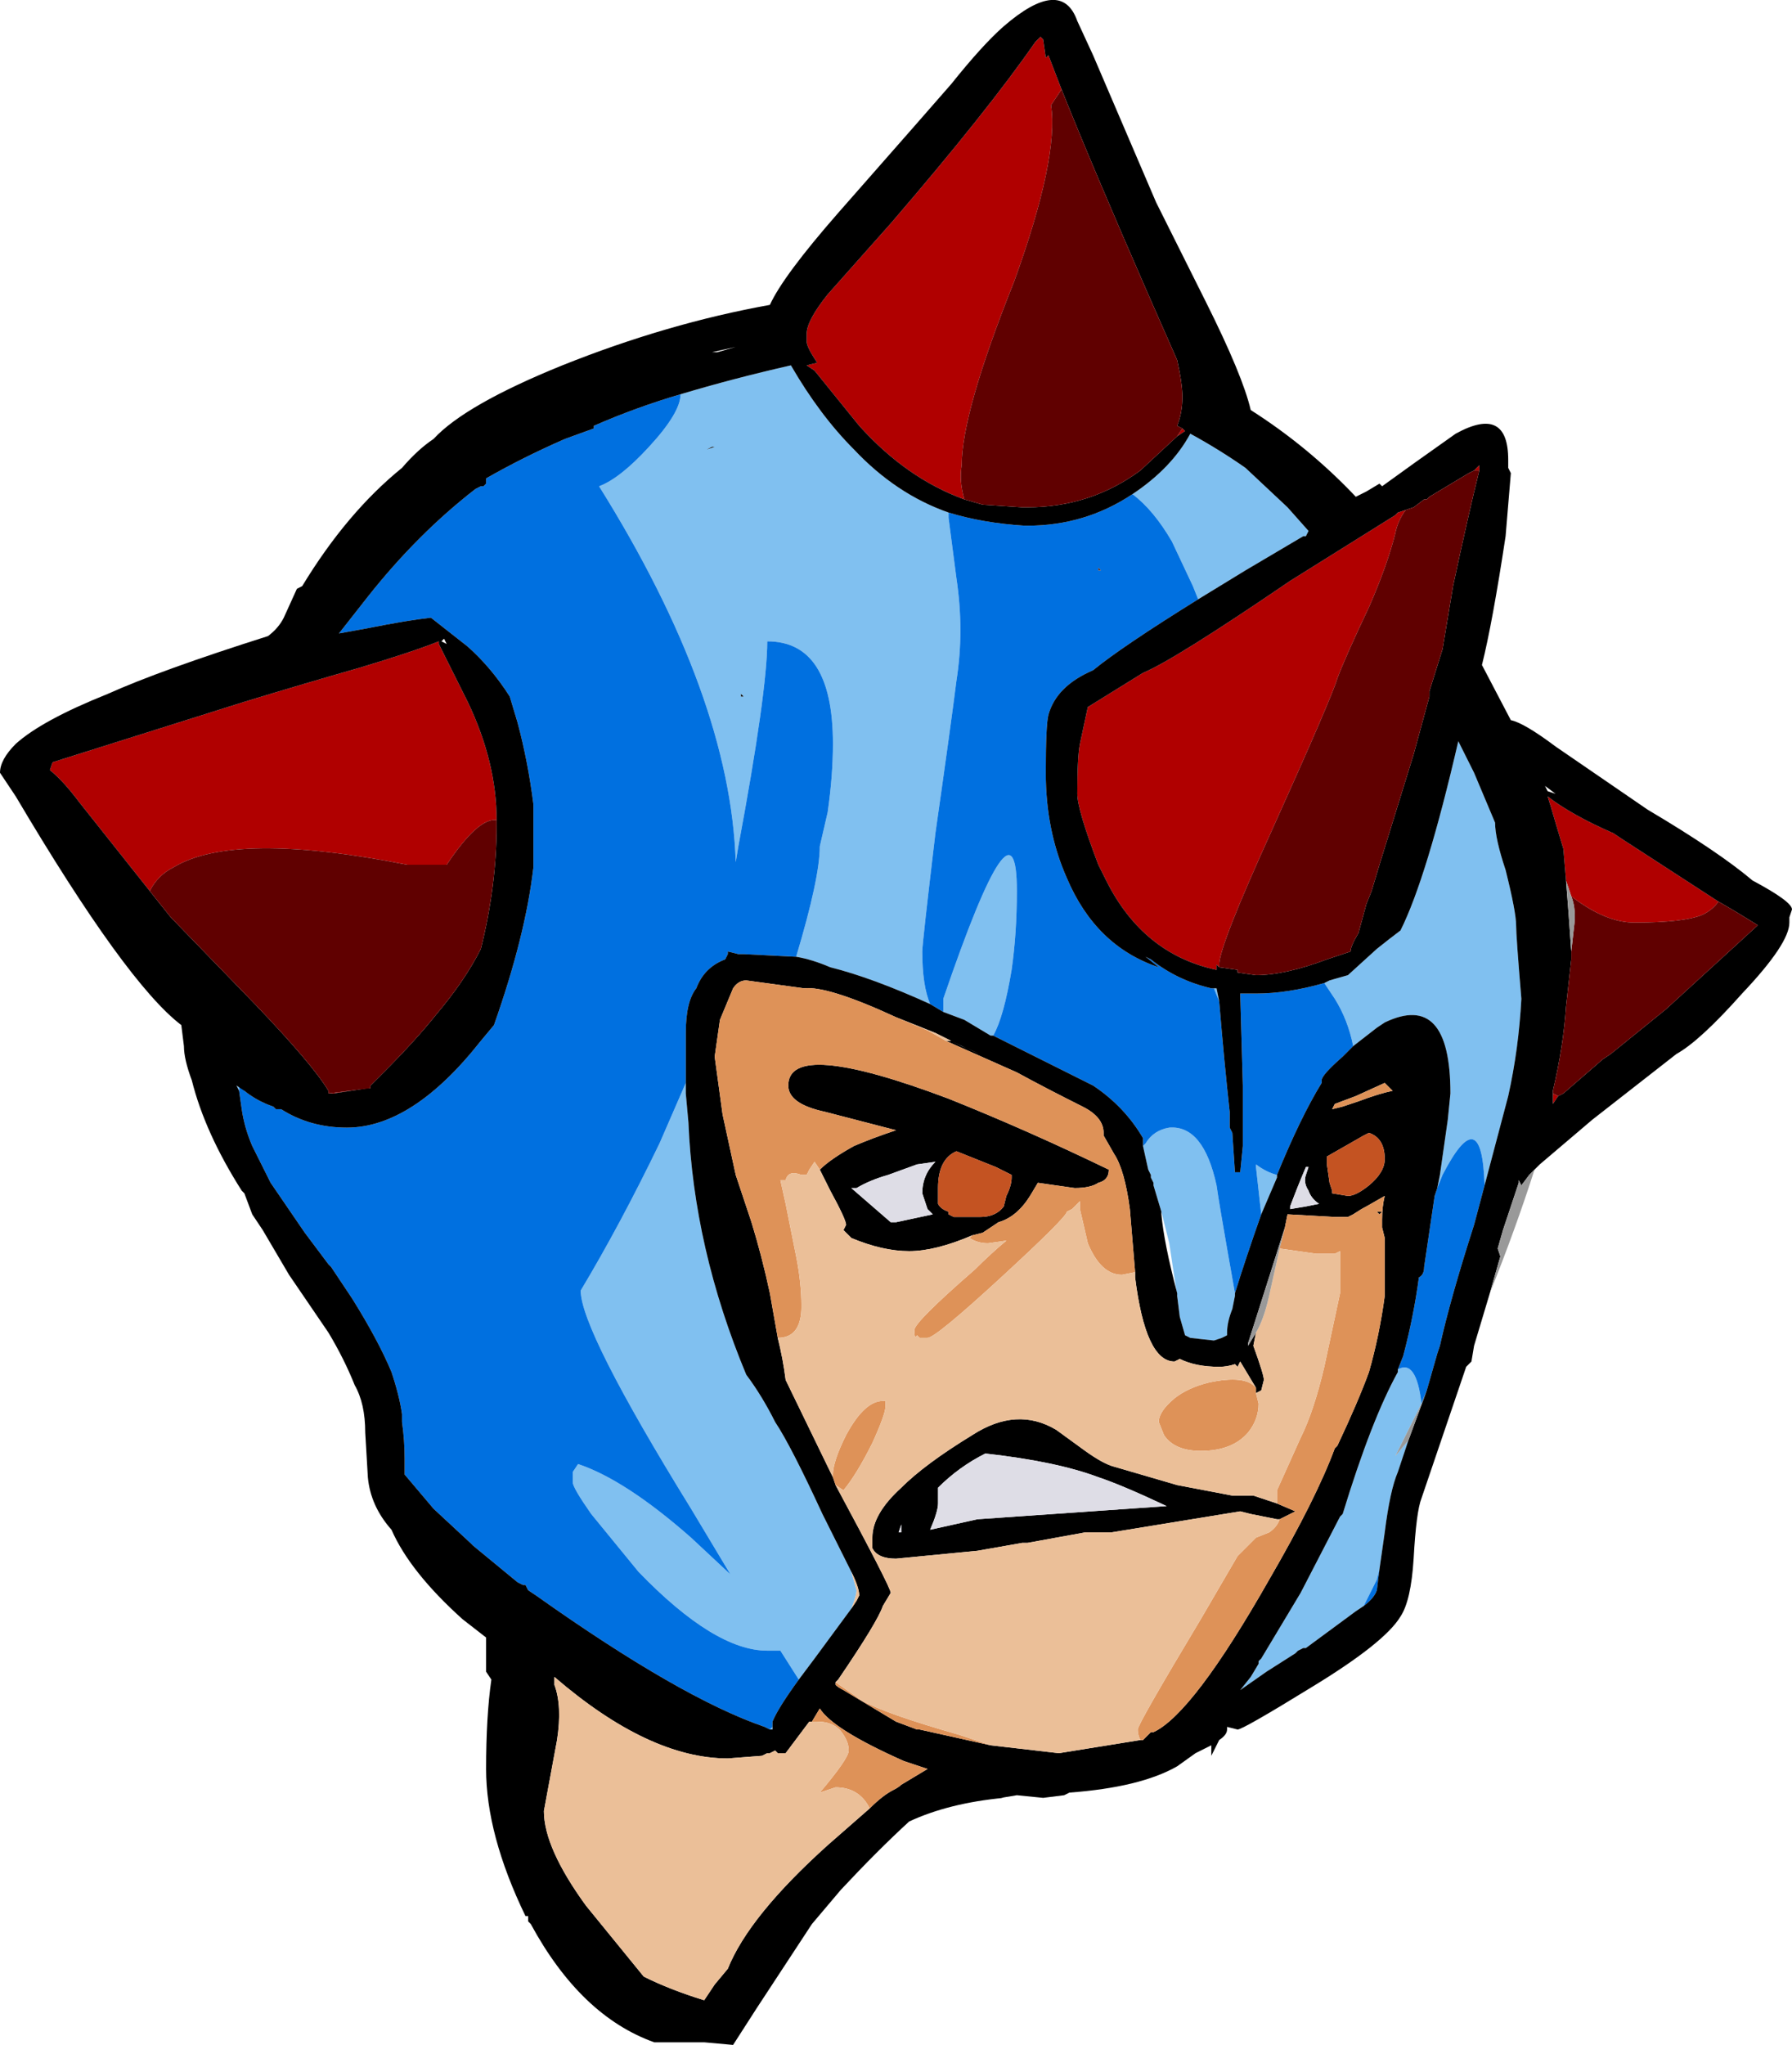 <?xml version="1.0" encoding="UTF-8" standalone="no"?>
<svg xmlns:ffdec="https://www.free-decompiler.com/flash" xmlns:xlink="http://www.w3.org/1999/xlink" ffdec:objectType="shape" height="38.9px" width="34.1px" xmlns="http://www.w3.org/2000/svg">
  <g transform="matrix(1.0, 0.0, 0.0, 1.0, 16.25, 22.2)">
    <path d="M5.3 -12.8 Q6.05 -13.3 6.4 -13.95 6.95 -13.65 7.45 -13.3 L8.25 -12.55 8.65 -12.1 8.6 -12.0 8.55 -12.0 7.45 -11.35 6.55 -10.8 6.45 -11.05 6.05 -11.9 Q5.7 -12.5 5.3 -12.8 M6.8 -3.4 L6.9 -3.4 6.95 -3.15 6.85 -3.4 6.8 -3.4 M8.95 -3.5 L9.05 -3.55 9.4 -3.65 9.95 -4.15 Q10.2 -4.35 10.4 -4.5 10.9 -5.5 11.5 -8.1 L11.8 -7.5 12.2 -6.55 Q12.2 -6.25 12.4 -5.65 12.6 -4.85 12.6 -4.6 12.6 -4.4 12.7 -3.2 12.65 -2.25 12.45 -1.35 L12.0 0.35 Q11.95 -1.3 11.2 0.15 L11.1 0.4 11.05 0.55 11.1 0.4 11.15 0.15 11.3 -0.9 11.35 -1.4 Q11.35 -3.35 10.1 -2.75 L9.95 -2.65 9.5 -2.3 Q9.4 -2.8 9.15 -3.2 L8.95 -3.5 M10.55 5.2 L10.35 5.8 Q10.2 6.15 10.1 6.95 L10.0 7.65 9.95 7.85 9.7 8.35 9.55 8.45 8.6 9.15 8.55 9.15 8.45 9.2 8.4 9.25 7.85 9.6 7.35 9.95 7.55 9.7 7.7 9.45 7.7 9.4 7.75 9.35 8.5 8.1 9.25 6.65 9.3 6.6 Q9.85 4.8 10.35 3.9 L10.35 3.85 Q10.7 3.65 10.8 4.5 L10.3 5.5 10.55 5.2 M8.05 0.15 L8.05 0.2 7.75 0.9 7.65 0.0 7.65 -0.05 Q7.85 0.1 8.05 0.15 M7.25 2.4 L7.25 2.45 7.2 2.7 Q7.1 2.95 7.1 3.15 L7.1 3.2 7.0 3.25 6.85 3.3 6.4 3.25 6.3 3.2 6.2 2.85 6.15 2.45 6.0 1.45 5.85 0.85 5.7 0.35 5.7 0.3 5.65 0.2 5.65 0.15 5.6 0.05 5.5 -0.4 5.55 -0.45 Q5.7 -0.7 6.0 -0.75 6.65 -0.8 6.9 0.35 6.95 0.7 7.1 1.55 L7.25 2.4 M2.65 -2.5 L2.6 -2.5 2.1 -2.8 1.7 -2.95 1.7 -3.2 Q3.1 -7.3 3.1 -5.25 3.1 -4.45 3.0 -3.75 2.85 -2.85 2.65 -2.5 M1.45 -3.1 Q0.35 -3.6 -0.45 -3.8 -0.8 -3.95 -1.1 -4.0 -0.65 -5.5 -0.65 -6.1 L-0.5 -6.75 Q-0.4 -7.45 -0.4 -8.05 -0.4 -10.0 -1.65 -10.0 -1.65 -9.05 -2.2 -6.1 L-2.25 -5.8 Q-2.35 -8.95 -4.85 -12.95 -4.45 -13.1 -3.9 -13.7 -3.3 -14.35 -3.3 -14.7 -2.3 -15.0 -1.2 -15.25 -0.65 -14.3 0.0 -13.65 0.8 -12.8 1.8 -12.45 L1.8 -12.35 1.95 -11.2 Q2.1 -10.2 1.95 -9.25 1.85 -8.45 1.55 -6.35 1.3 -4.25 1.3 -4.1 1.3 -3.45 1.45 -3.1 M-3.2 -1.6 L-3.2 -1.4 -3.15 -0.85 Q-3.05 1.55 -2.05 3.95 -1.75 4.35 -1.5 4.85 -1.2 5.3 -0.6 6.6 -0.25 7.3 -0.05 7.7 L0.05 8.05 Q0.05 8.15 -0.05 8.4 L-0.75 9.35 -1.05 9.75 -1.4 9.2 -1.65 9.2 Q-2.65 9.2 -4.1 7.7 -4.55 7.15 -5.0 6.6 -5.35 6.1 -5.35 6.0 L-5.35 5.8 -5.25 5.65 Q-4.35 5.95 -3.1 7.05 L-2.35 7.75 -3.1 6.5 Q-5.2 3.1 -5.2 2.35 -4.45 1.1 -3.7 -0.45 L-3.2 -1.6 M-1.55 10.65 L-1.55 10.7 -1.6 10.7 -1.55 10.65 M-11.7 -1.45 L-11.75 -1.55 -11.6 -1.45 -11.7 -1.55 -11.7 -1.45 M12.4 -3.15 L12.4 -3.15 M-2.65 -13.7 L-2.7 -13.7 -2.8 -13.65 -2.65 -13.7 M-2.1 -8.95 L-2.15 -9.0 -2.15 -8.95 -2.1 -8.95" fill="#80c0f0" fill-rule="evenodd" stroke="none"/>
    <path d="M5.3 -12.8 Q5.7 -12.5 6.05 -11.9 L6.45 -11.05 6.55 -10.8 Q5.1 -9.9 4.55 -9.45 3.85 -9.15 3.7 -8.6 3.65 -8.4 3.65 -7.5 3.65 -6.4 4.05 -5.5 4.6 -4.2 5.8 -3.8 L5.55 -4.0 5.65 -3.95 Q6.15 -3.55 6.8 -3.4 L6.85 -3.4 6.95 -3.15 Q7.05 -1.95 7.15 -1.05 L7.15 -0.75 7.2 -0.65 7.25 0.1 7.35 0.1 7.4 -0.4 7.4 -1.55 7.35 -3.3 7.65 -3.3 Q8.25 -3.3 8.95 -3.5 L9.15 -3.2 Q9.4 -2.8 9.5 -2.3 L9.3 -2.1 Q8.9 -1.75 8.9 -1.65 L8.9 -1.6 Q8.5 -0.95 8.05 0.15 7.85 0.1 7.65 -0.05 L7.65 0.0 7.75 0.9 Q7.45 1.75 7.25 2.4 L7.1 1.55 Q6.95 0.7 6.9 0.35 6.65 -0.8 6.0 -0.75 5.7 -0.7 5.55 -0.45 L5.5 -0.4 5.5 -0.55 Q5.15 -1.15 4.55 -1.55 L2.65 -2.5 Q2.85 -2.85 3.0 -3.75 3.1 -4.45 3.1 -5.25 3.1 -7.3 1.7 -3.2 L1.7 -2.95 1.45 -3.1 Q1.3 -3.45 1.3 -4.1 1.3 -4.25 1.55 -6.35 1.85 -8.45 1.95 -9.25 2.1 -10.2 1.95 -11.2 L1.8 -12.35 1.8 -12.45 Q2.45 -12.25 3.25 -12.2 L3.3 -12.2 Q4.4 -12.2 5.3 -12.8 M12.0 0.35 L11.8 1.1 Q11.35 2.5 11.15 3.4 L11.1 3.55 10.9 4.25 10.8 4.5 Q10.7 3.65 10.35 3.85 L10.45 3.6 Q10.65 2.85 10.75 2.1 10.85 2.05 10.85 1.9 L11.05 0.55 11.1 0.4 11.2 0.15 Q11.95 -1.3 12.0 0.35 M10.0 7.65 L9.95 8.05 Q9.9 8.2 9.7 8.35 L9.95 7.85 10.0 7.65 M-1.1 -4.0 L-2.1 -4.05 -2.2 -4.05 -2.4 -4.1 -2.4 -4.05 -2.45 -3.95 Q-2.85 -3.8 -3.0 -3.4 -3.2 -3.15 -3.2 -2.55 L-3.2 -1.6 -3.7 -0.45 Q-4.45 1.1 -5.2 2.35 -5.2 3.1 -3.1 6.5 L-2.35 7.75 -3.1 7.05 Q-4.35 5.95 -5.25 5.65 L-5.35 5.8 -5.35 6.0 Q-5.35 6.1 -5.0 6.6 -4.55 7.15 -4.1 7.7 -2.65 9.2 -1.65 9.2 L-1.4 9.2 -1.05 9.75 Q-1.45 10.3 -1.55 10.55 L-1.55 10.65 -1.6 10.7 -1.7 10.65 Q-3.3 10.1 -6.05 8.15 L-6.2 8.05 -6.25 7.95 -6.3 7.95 -6.4 7.9 -7.25 7.2 -7.3 7.15 -8.0 6.5 -8.55 5.85 -8.55 5.55 Q-8.55 5.2 -8.6 4.85 L-8.6 4.7 Q-8.65 4.35 -8.8 3.9 -9.05 3.3 -9.55 2.5 L-9.95 1.9 -10.0 1.85 -10.45 1.25 -11.1 0.3 -11.45 -0.4 Q-11.6 -0.75 -11.65 -1.1 L-11.7 -1.45 -11.7 -1.55 -11.6 -1.45 Q-11.35 -1.25 -11.05 -1.15 L-11.0 -1.1 -10.9 -1.1 Q-10.35 -0.75 -9.65 -0.75 -8.4 -0.75 -7.1 -2.4 L-6.85 -2.7 Q-6.25 -4.4 -6.1 -5.7 L-6.1 -6.9 Q-6.2 -7.7 -6.4 -8.45 L-6.55 -8.95 Q-6.9 -9.5 -7.35 -9.9 L-8.05 -10.45 Q-8.5 -10.4 -9.25 -10.25 L-9.8 -10.15 -9.25 -10.85 Q-8.3 -12.05 -7.2 -12.9 L-7.1 -12.95 -7.05 -12.95 -7.0 -13.0 -7.0 -13.1 Q-6.3 -13.5 -5.5 -13.85 L-4.95 -14.05 -4.95 -14.1 Q-4.15 -14.45 -3.3 -14.7 -3.3 -14.35 -3.9 -13.7 -4.45 -13.1 -4.85 -12.95 -2.35 -8.95 -2.25 -5.8 L-2.2 -6.1 Q-1.65 -9.05 -1.65 -10.0 -0.4 -10.0 -0.4 -8.05 -0.4 -7.45 -0.5 -6.75 L-0.65 -6.1 Q-0.65 -5.5 -1.1 -4.0 M4.65 -11.35 L4.7 -11.35 4.65 -11.4 4.65 -11.35" fill="#0070e0" fill-rule="evenodd" stroke="none"/>
    <path d="M2.1 -12.7 Q1.0 -13.1 0.1 -14.1 L-0.75 -15.15 -0.9 -15.25 -0.7 -15.3 Q-0.9 -15.6 -0.9 -15.7 L-0.9 -15.85 Q-0.9 -16.1 -0.5 -16.6 L0.7 -17.95 Q2.55 -20.1 3.45 -21.4 L3.55 -21.5 3.6 -21.45 3.65 -21.1 3.7 -21.15 3.95 -20.5 3.75 -20.2 Q3.9 -19.2 3.05 -16.85 2.05 -14.35 2.05 -13.35 2.0 -13.05 2.1 -12.7 M6.25 -14.05 L6.3 -14.0 6.15 -13.9 6.25 -14.05 M10.5 -12.5 Q10.35 -12.3 10.3 -12.05 10.15 -11.45 9.8 -10.65 9.35 -9.7 9.2 -9.3 9.1 -8.95 7.95 -6.4 6.95 -4.2 6.95 -3.85 L6.95 -3.8 6.9 -3.85 6.9 -3.75 Q5.5 -4.05 4.8 -5.45 L4.65 -5.75 Q4.25 -6.8 4.25 -7.1 4.25 -7.8 4.3 -8.05 L4.45 -8.75 5.5 -9.4 Q6.1 -9.65 8.3 -11.15 L10.3 -12.4 10.35 -12.45 10.5 -12.5 M11.9 -13.25 L11.8 -13.25 11.9 -13.35 11.9 -13.25 M14.65 -6.1 L14.65 -6.1 M16.45 -5.05 Q16.35 -4.9 16.15 -4.8 15.8 -4.65 14.85 -4.65 14.3 -4.65 13.65 -5.15 L13.55 -5.45 13.5 -6.05 13.35 -6.55 Q13.25 -6.9 13.2 -7.05 13.65 -6.7 14.45 -6.35 L14.6 -6.25 Q15.45 -5.7 16.45 -5.05 M13.3 -1.4 L13.4 -1.35 13.3 -1.2 13.3 -1.4 M-13.4 -5.25 L-14.75 -6.95 Q-15.05 -7.35 -15.3 -7.55 L-15.25 -7.7 -11.6 -8.85 Q-10.45 -9.2 -9.4 -9.5 -8.4 -9.8 -7.9 -10.0 L-7.9 -9.95 -7.35 -8.85 Q-6.8 -7.7 -6.8 -6.6 -7.15 -6.65 -7.75 -5.75 L-8.5 -5.75 Q-11.8 -6.4 -12.95 -5.7 -13.25 -5.55 -13.4 -5.25 M-9.2 -1.5 L-9.25 -1.5 -9.9 -1.4 -10.0 -1.4 -9.2 -1.5" fill="#b00000" fill-rule="evenodd" stroke="none"/>
    <path d="M12.1 2.4 L11.8 3.4 11.75 3.7 11.65 3.8 10.8 6.3 Q10.7 6.55 10.65 7.45 10.6 8.25 10.4 8.55 10.1 9.05 8.7 9.9 7.4 10.7 7.3 10.7 L7.1 10.65 7.1 10.7 Q7.1 10.8 6.95 10.9 L6.8 11.2 6.8 11.0 6.5 11.15 6.15 11.4 Q5.45 11.8 4.1 11.9 L4.0 11.95 3.6 12.0 3.1 11.95 2.8 12.0 2.85 12.0 Q1.8 12.1 1.05 12.45 0.45 13.0 -0.25 13.75 L-0.8 14.4 -1.85 16.0 -2.3 16.7 -2.85 16.65 -3.8 16.65 Q-5.2 16.15 -6.15 14.4 L-6.2 14.35 -6.2 14.25 -6.25 14.25 Q-7.0 12.7 -7.0 11.45 -7.0 10.45 -6.9 9.75 L-7.0 9.6 -7.0 8.95 -7.45 8.6 Q-8.45 7.7 -8.8 6.9 -9.2 6.45 -9.25 5.9 L-9.3 5.05 Q-9.3 4.5 -9.5 4.15 -9.7 3.65 -10.0 3.15 L-10.75 2.05 -11.25 1.2 -11.45 0.9 -11.6 0.5 -11.65 0.45 Q-12.35 -0.65 -12.6 -1.65 -12.75 -2.05 -12.75 -2.3 L-12.8 -2.7 Q-13.85 -3.5 -15.95 -7.05 L-16.25 -7.5 Q-16.25 -7.75 -15.95 -8.05 -15.45 -8.5 -14.2 -9.0 -13.2 -9.45 -11.15 -10.1 -10.95 -10.25 -10.85 -10.45 L-10.6 -11.0 -10.5 -11.05 Q-9.65 -12.45 -8.6 -13.3 -8.3 -13.65 -8.0 -13.85 -7.4 -14.5 -5.55 -15.25 -3.55 -16.05 -1.6 -16.4 -1.35 -16.95 -0.3 -18.15 L1.15 -19.8 1.85 -20.6 Q2.45 -21.35 2.85 -21.7 3.95 -22.65 4.25 -21.8 L4.55 -21.15 5.75 -18.35 6.7 -16.45 Q7.4 -15.05 7.55 -14.4 8.65 -13.7 9.55 -12.75 L9.75 -12.85 10.0 -13.0 10.05 -12.95 Q10.6 -13.35 11.45 -13.95 12.45 -14.5 12.45 -13.45 L12.45 -13.3 12.5 -13.2 12.4 -12.0 Q12.15 -10.35 11.95 -9.55 L12.5 -8.5 Q12.75 -8.45 13.35 -8.0 L15.1 -6.8 Q16.45 -6.0 17.1 -5.45 17.85 -5.05 17.85 -4.9 L17.8 -4.75 17.8 -4.65 Q17.8 -4.25 16.9 -3.3 16.1 -2.4 15.65 -2.15 L14.05 -0.9 13.05 -0.05 12.95 0.05 12.85 0.15 12.7 0.35 12.65 0.25 12.65 0.3 12.35 1.2 12.25 1.55 12.3 1.7 12.1 2.4 M3.95 -20.5 L3.7 -21.15 3.65 -21.1 3.6 -21.45 3.55 -21.5 3.45 -21.4 Q2.55 -20.1 0.7 -17.95 L-0.5 -16.6 Q-0.9 -16.1 -0.9 -15.85 L-0.9 -15.7 Q-0.9 -15.6 -0.7 -15.3 L-0.9 -15.25 -0.75 -15.15 0.1 -14.1 Q1.0 -13.1 2.1 -12.7 L2.45 -12.6 3.2 -12.55 3.3 -12.55 Q4.5 -12.55 5.45 -13.25 L6.15 -13.9 6.3 -14.0 6.25 -14.05 6.15 -14.1 Q6.25 -14.35 6.25 -14.65 6.25 -14.9 6.15 -15.35 L5.6 -16.6 Q4.55 -19.0 3.95 -20.5 M11.8 -13.25 L11.7 -13.2 10.95 -12.75 10.9 -12.7 10.85 -12.7 10.65 -12.55 10.5 -12.5 10.35 -12.45 10.3 -12.4 8.3 -11.15 Q6.1 -9.65 5.5 -9.4 L4.45 -8.75 4.3 -8.05 Q4.25 -7.8 4.25 -7.1 4.25 -6.8 4.65 -5.75 L4.8 -5.45 Q5.5 -4.05 6.9 -3.75 L6.9 -3.85 6.95 -3.8 7.3 -3.75 7.3 -3.7 7.65 -3.65 Q8.2 -3.65 9.0 -3.95 L9.45 -4.1 Q9.45 -4.2 9.6 -4.45 L9.75 -5.0 9.85 -5.25 10.0 -5.75 10.65 -7.85 10.95 -8.95 10.95 -9.05 11.2 -9.85 11.4 -11.05 Q11.7 -12.45 11.9 -13.25 L11.9 -13.35 11.8 -13.25 M6.55 -10.8 L7.45 -11.35 8.55 -12.0 8.6 -12.0 8.65 -12.1 8.25 -12.55 7.45 -13.3 Q6.95 -13.65 6.4 -13.95 6.05 -13.3 5.3 -12.8 4.4 -12.2 3.3 -12.2 L3.25 -12.2 Q2.45 -12.25 1.8 -12.45 0.8 -12.8 0.0 -13.65 -0.65 -14.3 -1.2 -15.25 -2.3 -15.0 -3.3 -14.7 -4.15 -14.45 -4.95 -14.1 L-4.95 -14.05 -5.5 -13.85 Q-6.3 -13.5 -7.0 -13.1 L-7.0 -13.0 -7.05 -12.95 -7.1 -12.95 -7.2 -12.9 Q-8.3 -12.05 -9.25 -10.85 L-9.8 -10.15 -9.25 -10.25 Q-8.5 -10.4 -8.05 -10.45 L-7.35 -9.9 Q-6.9 -9.5 -6.55 -8.95 L-6.4 -8.45 Q-6.2 -7.7 -6.1 -6.9 L-6.1 -5.7 Q-6.25 -4.4 -6.85 -2.7 L-7.1 -2.4 Q-8.4 -0.75 -9.65 -0.75 -10.35 -0.75 -10.9 -1.1 L-11.0 -1.1 -11.05 -1.15 Q-11.35 -1.25 -11.6 -1.45 L-11.75 -1.55 -11.7 -1.45 -11.65 -1.1 Q-11.6 -0.75 -11.45 -0.4 L-11.1 0.3 -10.45 1.25 -10.0 1.85 -9.95 1.9 -9.55 2.5 Q-9.05 3.3 -8.8 3.9 -8.65 4.35 -8.6 4.7 L-8.6 4.85 Q-8.55 5.2 -8.55 5.55 L-8.55 5.85 -8.0 6.5 -7.3 7.15 -7.25 7.2 -6.4 7.9 -6.3 7.95 -6.25 7.95 -6.2 8.05 -6.05 8.15 Q-3.3 10.1 -1.7 10.65 L-1.6 10.7 -1.55 10.7 -1.55 10.65 -1.55 10.55 Q-1.45 10.3 -1.05 9.75 L-0.75 9.35 -0.05 8.4 0.05 8.25 0.1 8.15 Q0.1 8.0 -0.05 7.7 -0.25 7.3 -0.6 6.6 -1.2 5.3 -1.5 4.85 -1.75 4.35 -2.05 3.95 -3.05 1.55 -3.15 -0.85 L-3.2 -1.4 -3.2 -1.6 -3.2 -2.55 Q-3.2 -3.15 -3.0 -3.4 -2.85 -3.8 -2.45 -3.95 L-2.4 -4.05 -2.4 -4.1 -2.2 -4.05 -2.1 -4.05 -1.1 -4.0 Q-0.8 -3.95 -0.45 -3.8 0.35 -3.6 1.45 -3.1 L1.7 -2.95 2.1 -2.8 2.6 -2.5 2.65 -2.5 4.55 -1.55 Q5.15 -1.15 5.5 -0.55 L5.5 -0.4 5.6 0.05 5.65 0.15 5.65 0.2 5.7 0.3 5.7 0.35 5.85 0.85 5.85 0.9 Q5.9 1.45 6.15 2.4 L6.15 2.45 6.2 2.85 6.3 3.2 6.4 3.25 6.85 3.3 7.0 3.25 7.1 3.2 7.1 3.15 Q7.1 2.95 7.2 2.7 L7.25 2.45 7.25 2.4 Q7.45 1.75 7.75 0.9 L8.05 0.2 8.05 0.15 Q8.5 -0.95 8.9 -1.6 L8.9 -1.65 Q8.9 -1.75 9.3 -2.1 L9.5 -2.3 9.95 -2.65 10.1 -2.75 Q11.35 -3.35 11.35 -1.4 L11.3 -0.9 11.15 0.15 11.1 0.4 11.05 0.55 10.85 1.9 Q10.85 2.05 10.75 2.1 10.65 2.85 10.45 3.6 L10.35 3.85 10.35 3.9 Q9.85 4.8 9.3 6.6 L9.25 6.65 8.5 8.1 7.75 9.35 7.7 9.4 7.7 9.45 7.55 9.7 7.35 9.95 7.85 9.6 8.4 9.25 8.45 9.2 8.55 9.15 8.6 9.15 9.55 8.45 9.7 8.35 Q9.9 8.2 9.95 8.05 L10.0 7.65 10.1 6.95 Q10.2 6.15 10.35 5.8 L10.55 5.2 10.9 4.25 11.1 3.55 11.15 3.4 Q11.35 2.5 11.8 1.1 L12.0 0.35 12.45 -1.35 Q12.65 -2.25 12.7 -3.2 12.6 -4.4 12.6 -4.6 12.6 -4.85 12.4 -5.65 12.2 -6.25 12.2 -6.55 L11.8 -7.5 11.5 -8.1 Q10.9 -5.5 10.4 -4.5 10.2 -4.35 9.95 -4.15 L9.4 -3.65 9.05 -3.55 8.95 -3.5 Q8.25 -3.3 7.65 -3.3 L7.35 -3.3 7.4 -1.55 7.4 -0.4 7.35 0.1 7.25 0.1 7.2 -0.65 7.15 -0.75 7.15 -1.05 Q7.05 -1.95 6.95 -3.15 L6.9 -3.4 6.8 -3.4 Q6.15 -3.55 5.65 -3.95 L5.55 -4.0 5.8 -3.8 Q4.6 -4.2 4.05 -5.5 3.65 -6.4 3.65 -7.5 3.65 -8.4 3.7 -8.6 3.85 -9.15 4.55 -9.45 5.1 -9.9 6.55 -10.8 M5.35 2.0 L5.25 0.8 Q5.15 0.05 4.95 -0.25 L4.75 -0.6 4.75 -0.65 Q4.75 -0.95 4.35 -1.15 3.65 -1.5 3.1 -1.8 L1.75 -2.4 1.85 -2.4 Q2.15 -2.25 2.4 -2.15 L2.05 -2.3 1.55 -2.55 0.8 -2.85 Q-0.5 -3.45 -0.95 -3.4 L-2.05 -3.55 Q-2.2 -3.55 -2.3 -3.4 L-2.55 -2.8 -2.65 -2.1 -2.5 -1.0 -2.25 0.15 -1.95 1.05 Q-1.75 1.7 -1.6 2.4 L-1.45 3.25 Q-1.35 3.65 -1.3 4.05 L-0.45 5.8 -0.4 5.9 -0.35 6.05 Q0.7 8.0 0.7 8.1 L0.55 8.35 Q0.45 8.65 -0.3 9.75 L-0.35 9.8 -0.35 9.85 Q-0.3 9.9 -0.2 9.95 L0.8 10.55 1.2 10.7 1.25 10.7 2.6 11.0 3.9 11.15 5.45 10.9 5.5 10.9 5.65 10.75 5.7 10.75 Q6.45 10.4 7.9 7.85 8.8 6.3 9.15 5.35 L9.2 5.3 Q9.6 4.45 9.8 3.9 10.0 3.2 10.1 2.45 L10.1 1.35 10.05 1.15 10.05 1.0 Q10.05 0.75 10.1 0.55 L9.75 0.75 Q9.65 0.8 9.5 0.9 L9.4 0.95 9.15 0.95 8.25 0.9 8.2 1.15 7.5 3.35 7.5 3.4 7.65 3.15 7.6 3.4 Q7.8 3.95 7.8 4.05 L7.75 4.25 7.65 4.3 7.65 4.2 7.35 3.7 7.3 3.8 7.25 3.75 Q7.1 3.8 6.95 3.8 6.5 3.8 6.2 3.65 L6.1 3.7 Q5.55 3.7 5.35 2.1 L5.35 2.0 M1.55 -0.1 L1.2 -0.05 0.65 0.15 Q0.3 0.25 0.05 0.4 L-0.05 0.4 0.7 1.05 0.8 1.05 1.5 0.9 1.4 0.8 1.3 0.5 Q1.3 0.15 1.55 -0.1 M8.85 0.7 Q8.7 0.6 8.65 0.45 8.55 0.3 8.6 0.15 L8.65 0.0 8.6 0.0 Q8.45 0.35 8.3 0.75 L8.3 0.8 8.6 0.75 8.85 0.7 8.85 0.7 M9.55 -1.35 L9.15 -1.2 9.1 -1.1 9.3 -1.15 9.6 -1.25 Q10.0 -1.4 10.25 -1.45 L10.1 -1.6 9.55 -1.35 M9.0 -0.2 L9.0 -0.05 9.05 0.3 9.1 0.45 9.1 0.5 9.4 0.55 Q9.55 0.55 9.8 0.35 10.1 0.1 10.1 -0.15 10.1 -0.55 9.8 -0.65 L9.7 -0.6 9.0 -0.2 M10.55 -1.1 L10.55 -1.1 M13.35 -7.1 L13.15 -7.25 13.2 -7.15 13.35 -7.1 M14.65 -6.1 L14.65 -6.1 M13.4 -1.35 L13.5 -1.4 14.25 -2.05 14.4 -2.15 15.45 -3.0 17.2 -4.6 Q16.8 -4.85 16.45 -5.05 15.45 -5.7 14.6 -6.25 L14.45 -6.35 Q13.65 -6.7 13.2 -7.05 13.25 -6.9 13.35 -6.55 L13.5 -6.05 13.55 -5.45 13.6 -4.8 13.65 -4.1 13.65 -3.95 13.55 -3.05 Q13.5 -2.3 13.3 -1.45 L13.3 -1.4 13.3 -1.2 13.4 -1.35 M12.4 -3.15 L12.4 -3.15 M-2.7 -15.5 L-2.6 -15.5 -2.25 -15.6 -2.7 -15.5 M-6.8 -6.6 Q-6.8 -7.7 -7.35 -8.85 L-7.9 -9.95 -7.9 -10.0 Q-8.4 -9.8 -9.4 -9.5 -10.45 -9.2 -11.6 -8.85 L-15.25 -7.7 -15.3 -7.55 Q-15.05 -7.35 -14.75 -6.95 L-13.4 -5.25 -13.0 -4.75 -11.4 -3.1 Q-10.3 -1.95 -10.0 -1.45 L-10.0 -1.4 -9.9 -1.4 -9.25 -1.5 -9.2 -1.5 -9.2 -1.55 -8.95 -1.8 Q-8.35 -2.4 -7.95 -2.9 -7.4 -3.55 -7.1 -4.15 -6.8 -5.35 -6.8 -6.5 L-6.8 -6.6 M-2.1 -8.95 L-2.15 -8.95 -2.15 -9.0 -2.1 -8.95 M-2.65 -13.7 L-2.8 -13.65 -2.7 -13.7 -2.65 -13.7 M-7.75 -9.95 L-7.8 -10.05 -7.85 -10.0 -7.75 -9.95 M-0.65 0.05 Q-0.45 -0.15 0.0 -0.4 0.35 -0.55 0.8 -0.7 L-0.55 -1.05 Q-1.25 -1.2 -1.25 -1.55 -1.25 -2.45 1.8 -1.3 3.3 -0.7 4.85 0.05 4.85 0.25 4.65 0.3 4.5 0.4 4.2 0.4 L3.5 0.3 3.35 0.55 Q3.1 0.95 2.75 1.05 L2.45 1.25 2.25 1.3 Q1.55 1.6 1.05 1.6 0.55 1.6 -0.05 1.35 L-0.2 1.2 -0.15 1.1 Q-0.15 1.0 -0.45 0.45 L-0.65 0.05 M-0.9 0.15 L-0.95 0.15 -0.9 0.15 M-0.8 10.55 L-0.85 10.55 -1.3 11.15 -1.45 11.15 -1.5 11.1 -1.6 11.15 -1.65 11.15 -1.75 11.2 -2.4 11.25 Q-3.9 11.25 -5.7 9.7 L-5.7 9.85 Q-5.55 10.25 -5.65 10.9 L-5.9 12.25 Q-5.9 12.95 -5.1 14.05 L-4.0 15.4 Q-3.5 15.65 -2.85 15.85 L-2.65 15.55 -2.4 15.25 Q-2.0 14.25 -0.5 12.9 L0.3 12.2 Q0.55 11.95 0.75 11.85 0.85 11.8 0.9 11.75 L1.4 11.45 0.95 11.3 Q-0.4 10.7 -0.65 10.3 L-0.8 10.55 M10.05 0.85 L10.0 0.9 9.95 0.85 10.05 0.85 M8.1 6.7 L8.05 6.7 7.55 6.6 7.35 6.55 4.9 6.95 4.4 6.95 3.3 7.15 3.2 7.15 2.35 7.3 0.8 7.45 Q0.45 7.45 0.35 7.25 L0.35 7.05 Q0.35 6.6 0.9 6.1 1.35 5.65 2.25 5.1 3.1 4.55 3.85 5.0 L4.4 5.4 Q4.75 5.65 4.95 5.7 L6.15 6.05 7.2 6.25 7.6 6.25 8.05 6.4 8.4 6.55 8.1 6.7 M3.0 0.2 L3.0 0.15 2.7 0.0 1.95 -0.3 Q1.6 -0.15 1.6 0.4 1.6 0.65 1.6 0.7 1.65 0.8 1.8 0.85 L1.8 0.9 1.9 0.95 2.4 0.95 Q2.7 0.95 2.85 0.75 L2.9 0.55 Q3.0 0.35 3.0 0.2 M0.85 6.95 L0.9 6.95 0.9 6.8 0.85 6.95 M1.45 6.9 L2.35 6.7 5.95 6.45 Q5.1 6.05 4.65 5.9 3.85 5.6 2.5 5.45 2.0 5.7 1.6 6.1 L1.6 6.4 Q1.6 6.55 1.45 6.9" fill="#000000" fill-rule="evenodd" stroke="none"/>
    <path d="M2.1 -12.7 Q2.0 -13.05 2.05 -13.35 2.05 -14.35 3.05 -16.85 3.9 -19.2 3.75 -20.2 L3.95 -20.5 Q4.55 -19.0 5.6 -16.6 L6.15 -15.35 Q6.25 -14.9 6.25 -14.65 6.25 -14.35 6.15 -14.1 L6.25 -14.05 6.15 -13.9 5.45 -13.25 Q4.5 -12.55 3.3 -12.55 L3.2 -12.55 2.45 -12.6 2.1 -12.7 M10.5 -12.5 L10.65 -12.55 10.85 -12.7 10.9 -12.7 10.95 -12.75 11.7 -13.2 11.8 -13.25 11.9 -13.25 Q11.7 -12.45 11.4 -11.05 L11.2 -9.85 10.95 -9.05 10.95 -8.95 10.65 -7.85 10.0 -5.75 9.85 -5.25 9.75 -5.0 9.6 -4.45 Q9.45 -4.2 9.45 -4.1 L9.0 -3.95 Q8.2 -3.65 7.65 -3.65 L7.3 -3.7 7.3 -3.75 6.95 -3.8 6.95 -3.85 Q6.95 -4.2 7.95 -6.4 9.1 -8.95 9.2 -9.3 9.35 -9.7 9.8 -10.65 10.15 -11.45 10.3 -12.05 10.35 -12.3 10.5 -12.5 M16.45 -5.05 Q16.8 -4.85 17.2 -4.6 L15.45 -3.0 14.4 -2.15 14.25 -2.05 13.5 -1.4 13.4 -1.35 13.3 -1.4 13.3 -1.45 Q13.5 -2.3 13.55 -3.05 L13.65 -3.95 13.65 -4.1 13.7 -4.55 Q13.75 -4.9 13.65 -5.15 14.3 -4.65 14.85 -4.65 15.8 -4.65 16.15 -4.8 16.35 -4.9 16.45 -5.05 M-13.4 -5.25 Q-13.25 -5.55 -12.95 -5.7 -11.8 -6.4 -8.5 -5.75 L-7.75 -5.75 Q-7.15 -6.65 -6.8 -6.6 L-6.8 -6.5 Q-6.8 -5.35 -7.1 -4.15 -7.4 -3.55 -7.95 -2.9 -8.35 -2.4 -8.95 -1.8 L-9.2 -1.55 -9.2 -1.5 -10.0 -1.4 -10.0 -1.45 Q-10.3 -1.95 -11.4 -3.1 L-13.0 -4.75 -13.4 -5.25" fill="#600000" fill-rule="evenodd" stroke="none"/>
    <path d="M1.75 -2.4 L3.1 -1.8 Q3.65 -1.5 4.35 -1.15 4.75 -0.95 4.75 -0.65 L4.75 -0.6 4.95 -0.25 Q5.15 0.05 5.25 0.8 L5.35 2.0 5.1 2.05 Q4.7 2.05 4.45 1.45 L4.3 0.8 4.3 0.65 4.15 0.8 4.05 0.85 Q4.05 0.95 2.8 2.1 1.55 3.25 1.4 3.25 L1.25 3.25 1.2 3.2 Q1.15 3.3 1.15 3.1 1.15 2.95 2.3 1.95 2.6 1.65 2.9 1.4 L2.55 1.45 Q2.35 1.45 2.2 1.35 L2.25 1.3 2.45 1.25 2.75 1.05 Q3.1 0.95 3.35 0.55 L3.5 0.3 4.2 0.4 Q4.5 0.4 4.65 0.3 4.85 0.25 4.85 0.05 3.3 -0.7 1.8 -1.3 -1.25 -2.45 -1.25 -1.55 -1.25 -1.2 -0.55 -1.05 L0.8 -0.7 Q0.35 -0.55 0.0 -0.4 -0.45 -0.15 -0.65 0.05 L-0.75 -0.1 -0.85 0.05 -0.9 0.15 -0.95 0.15 -1.0 0.15 Q-1.25 0.05 -1.3 0.25 L-1.4 0.25 -1.3 0.7 -1.1 1.7 Q-1.0 2.2 -1.0 2.65 -1.0 3.25 -1.45 3.25 L-1.6 2.4 Q-1.75 1.7 -1.95 1.05 L-2.25 0.15 -2.5 -1.0 -2.65 -2.1 -2.55 -2.8 -2.3 -3.4 Q-2.2 -3.55 -2.05 -3.55 L-0.95 -3.4 Q-0.5 -3.45 0.8 -2.85 L1.4 -2.6 1.75 -2.4 M7.65 4.2 L7.65 4.3 7.7 4.5 Q7.7 4.8 7.5 5.05 7.2 5.4 6.6 5.4 6.1 5.4 5.9 5.1 L5.8 4.85 Q5.8 4.65 6.1 4.4 6.35 4.2 6.75 4.1 7.45 3.95 7.65 4.2 M8.2 1.15 L8.25 0.9 9.15 0.95 9.4 0.95 9.5 0.9 Q9.65 0.8 9.75 0.75 L10.1 0.55 Q10.05 0.75 10.05 1.0 L10.05 1.15 10.1 1.35 10.1 2.45 Q10.0 3.2 9.8 3.9 9.6 4.45 9.2 5.3 L9.15 5.35 Q8.8 6.3 7.9 7.85 6.45 10.4 5.7 10.75 L5.65 10.75 5.5 10.9 5.45 10.9 Q5.4 10.8 5.4 10.7 5.4 10.6 6.6 8.6 L7.3 7.4 7.65 7.05 7.9 6.95 Q8.05 6.85 8.1 6.7 L8.4 6.55 8.05 6.4 8.05 6.15 8.5 5.15 Q8.75 4.65 8.95 3.8 L9.25 2.4 9.25 1.6 9.15 1.65 8.8 1.65 8.1 1.55 8.2 1.15 M2.6 11.0 L1.25 10.7 1.2 10.7 0.8 10.55 -0.2 9.95 Q-0.3 9.9 -0.35 9.85 L-0.35 9.8 0.15 10.15 Q0.6 10.4 2.0 10.8 L2.6 11.0 M-0.35 6.05 L-0.4 5.9 -0.4 5.85 Q-0.4 5.6 -0.15 5.1 0.2 4.45 0.55 4.45 L0.6 4.45 0.6 4.55 Q0.6 4.7 0.35 5.25 0.05 5.85 -0.2 6.15 L-0.35 6.05 M9.55 -1.35 L10.1 -1.6 10.25 -1.45 Q10.0 -1.4 9.6 -1.25 L9.3 -1.15 9.1 -1.1 9.15 -1.2 9.55 -1.35 M10.55 -1.1 L10.55 -1.1 M-0.8 10.55 L-0.65 10.3 Q-0.4 10.7 0.95 11.3 L1.4 11.45 0.9 11.75 Q0.85 11.8 0.75 11.85 0.55 11.95 0.3 12.2 0.1 11.8 -0.35 11.8 L-0.65 11.9 Q-0.1 11.25 -0.1 11.1 -0.1 10.95 -0.2 10.8 -0.35 10.55 -0.7 10.55 L-0.8 10.55 M10.05 0.85 L9.95 0.85 10.0 0.9 10.05 0.85" fill="#de9258" fill-rule="evenodd" stroke="none"/>
    <path d="M-0.05 7.7 Q0.1 8.0 0.1 8.15 L0.05 8.25 -0.05 8.4 Q0.05 8.15 0.05 8.05 L-0.05 7.7 M5.35 2.0 L5.35 2.1 Q5.55 3.7 6.1 3.7 L6.2 3.65 Q6.5 3.8 6.95 3.8 7.1 3.8 7.25 3.75 L7.3 3.8 7.35 3.7 7.65 4.2 Q7.45 3.95 6.75 4.1 6.35 4.2 6.1 4.4 5.8 4.65 5.8 4.85 L5.9 5.1 Q6.1 5.4 6.6 5.4 7.2 5.4 7.5 5.05 7.7 4.8 7.7 4.5 L7.65 4.3 7.75 4.25 7.8 4.05 Q7.8 3.95 7.6 3.4 L7.65 3.15 Q7.8 2.9 7.9 2.45 L8.1 1.55 8.8 1.65 9.15 1.65 9.25 1.6 9.25 2.4 8.95 3.8 Q8.75 4.65 8.5 5.15 L8.05 6.15 8.05 6.4 7.6 6.25 7.2 6.25 6.15 6.05 4.95 5.7 Q4.75 5.65 4.4 5.4 L3.85 5.0 Q3.1 4.55 2.25 5.1 1.35 5.65 0.9 6.1 0.35 6.6 0.35 7.05 L0.35 7.25 Q0.45 7.45 0.8 7.45 L2.35 7.3 3.2 7.15 3.3 7.15 4.4 6.95 4.9 6.95 7.35 6.55 7.55 6.6 8.05 6.7 8.1 6.7 Q8.05 6.85 7.9 6.95 L7.65 7.05 7.3 7.4 6.6 8.6 Q5.4 10.6 5.4 10.7 5.4 10.8 5.45 10.9 L3.9 11.15 2.6 11.0 2.0 10.8 Q0.6 10.4 0.15 10.15 L-0.35 9.8 -0.3 9.75 Q0.45 8.65 0.55 8.35 L0.7 8.1 Q0.7 8.0 -0.35 6.05 L-0.2 6.15 Q0.05 5.85 0.35 5.25 0.6 4.7 0.6 4.55 L0.6 4.45 0.55 4.45 Q0.2 4.45 -0.15 5.1 -0.4 5.6 -0.4 5.85 L-0.4 5.9 -0.45 5.8 -1.3 4.05 Q-1.35 3.65 -1.45 3.25 -1.0 3.25 -1.0 2.65 -1.0 2.2 -1.1 1.7 L-1.3 0.7 -1.4 0.25 -1.3 0.25 Q-1.25 0.05 -1.0 0.15 L-0.95 0.15 -0.9 0.15 -0.85 0.05 -0.75 -0.1 -0.65 0.05 -0.45 0.45 Q-0.15 1.0 -0.15 1.1 L-0.2 1.2 -0.05 1.35 Q0.55 1.6 1.05 1.6 1.55 1.6 2.25 1.3 L2.2 1.35 Q2.35 1.45 2.55 1.45 L2.9 1.4 Q2.6 1.65 2.3 1.95 1.15 2.95 1.15 3.1 1.15 3.3 1.2 3.2 L1.25 3.25 1.4 3.25 Q1.55 3.25 2.8 2.1 4.05 0.95 4.05 0.85 L4.15 0.8 4.3 0.65 4.3 0.8 4.45 1.45 Q4.7 2.05 5.1 2.05 L5.35 2.0 M0.8 -2.85 L1.55 -2.55 1.85 -2.4 1.75 -2.4 1.4 -2.6 0.8 -2.85 M0.3 12.2 L-0.5 12.9 Q-2.0 14.25 -2.4 15.25 L-2.65 15.55 -2.85 15.85 Q-3.5 15.65 -4.0 15.4 L-5.1 14.05 Q-5.9 12.95 -5.9 12.25 L-5.65 10.9 Q-5.55 10.25 -5.7 9.85 L-5.7 9.7 Q-3.9 11.25 -2.4 11.25 L-1.75 11.2 -1.65 11.15 -1.6 11.15 -1.5 11.1 -1.45 11.15 -1.3 11.15 -0.85 10.55 -0.8 10.55 -0.7 10.55 Q-0.35 10.55 -0.2 10.8 -0.1 10.95 -0.1 11.1 -0.1 11.25 -0.65 11.9 L-0.35 11.8 Q0.1 11.8 0.3 12.2" fill="#ebbf98" fill-rule="evenodd" stroke="none"/>
    <path d="M4.65 -11.35 L4.65 -11.4 4.7 -11.35 4.65 -11.35" fill="#4f241e" fill-rule="evenodd" stroke="none"/>
    <path d="M9.0 -0.2 L9.7 -0.6 9.8 -0.65 Q10.1 -0.55 10.1 -0.15 10.1 0.1 9.8 0.35 9.55 0.55 9.4 0.55 L9.1 0.5 9.1 0.45 9.05 0.3 9.0 -0.05 9.0 -0.2 M3.0 0.2 Q3.0 0.35 2.9 0.55 L2.85 0.75 Q2.7 0.95 2.4 0.95 L1.9 0.95 1.8 0.9 1.8 0.85 Q1.65 0.8 1.6 0.7 1.6 0.65 1.6 0.4 1.6 -0.15 1.95 -0.3 L2.7 0.0 3.0 0.15 3.0 0.2" fill="#c45322" fill-rule="evenodd" stroke="none"/>
    <path d="M1.55 -0.1 Q1.3 0.15 1.3 0.5 L1.4 0.8 1.5 0.9 0.8 1.05 0.7 1.05 -0.05 0.4 0.05 0.4 Q0.3 0.25 0.65 0.15 L1.2 -0.05 1.55 -0.1 M8.85 0.7 L8.6 0.75 8.3 0.8 8.3 0.75 Q8.45 0.35 8.6 0.0 L8.65 0.0 8.6 0.15 Q8.55 0.3 8.65 0.45 8.7 0.6 8.85 0.7 M1.45 6.9 Q1.6 6.55 1.6 6.4 L1.6 6.1 Q2.0 5.7 2.5 5.45 3.85 5.6 4.65 5.9 5.1 6.05 5.95 6.45 L2.35 6.7 1.45 6.9 M0.85 6.95 L0.9 6.8 0.9 6.95 0.85 6.95" fill="#dedde6" fill-rule="evenodd" stroke="none"/>
    <path d="M12.95 0.05 Q12.6 1.15 12.1 2.4 L12.3 1.7 12.25 1.55 12.35 1.2 12.65 0.3 12.65 0.25 12.7 0.35 12.85 0.15 12.95 0.05 M10.9 4.25 L10.55 5.2 10.3 5.5 10.8 4.5 10.9 4.25 M7.65 3.15 L7.5 3.4 7.5 3.35 8.2 1.15 8.1 1.55 7.9 2.45 Q7.8 2.9 7.65 3.15 M13.65 -5.15 Q13.75 -4.9 13.7 -4.55 L13.65 -4.1 13.6 -4.8 13.55 -5.45 13.65 -5.15" fill="#999999" fill-rule="evenodd" stroke="none"/>
    <path d="M8.85 0.7 L8.85 0.7" fill="#f1c19e" fill-rule="evenodd" stroke="none"/>
  </g>
</svg>
